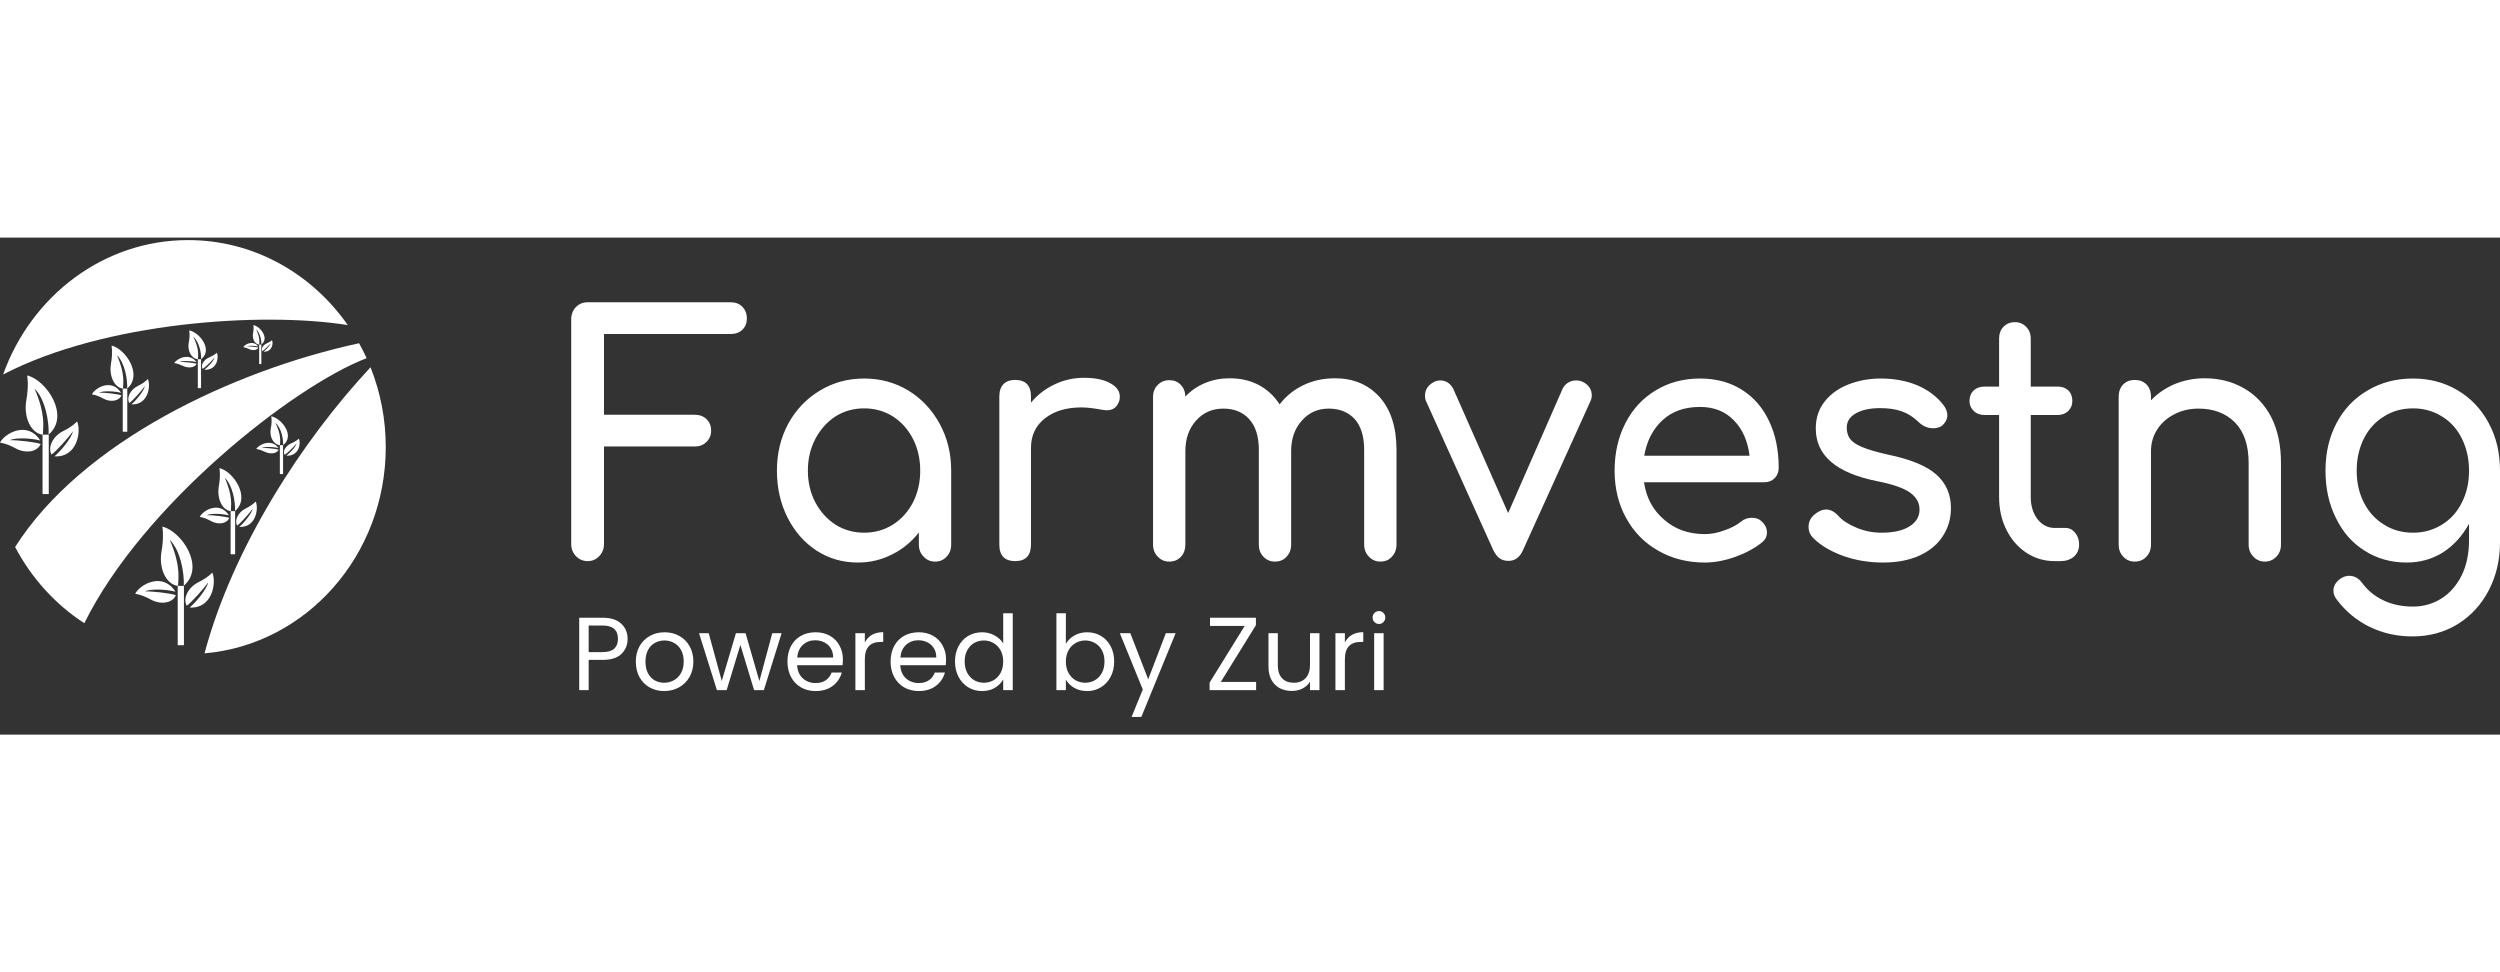 <svg width="180" height="70" viewBox="0 0 337 67" fill="none" xmlns="http://www.w3.org/2000/svg">
<rect x="0" y="0" width="337" height="67" fill="#333333" stroke="none"/>
<path d="M49.422 16.254C49.109 15.569 48.769 14.898 48.403 14.242C31.514 17.891 11.053 27.489 2.038 41.711C4.257 45.915 7.469 49.452 11.367 51.982C19.208 36.078 39.489 20.052 49.422 16.254ZM46.877 11.792C42.032 4.849 34.203 0.336 25.366 0.336C13.944 0.336 4.205 7.87 0.42 18.453C14.064 11.352 35.368 9.96 46.877 11.792ZM27.571 56.044C41.248 54.868 52 42.874 52 28.241C52.004 24.548 51.306 20.891 49.947 17.483C40.666 27.422 31.338 41.911 27.571 56.044ZM5.734 26.565H6.572V34.569H5.734V26.565Z" fill="white"/>
<path d="M4.662 20.364C6.152 21.829 6.638 24.971 6.551 26.553C9.513 24.033 6.25 19.196 3.663 18.579C3.838 19.809 3.72 20.947 3.544 21.964C3.162 24.206 4.161 26.392 5.778 26.571C5.82 25.436 6.152 23.83 4.662 20.364Z" fill="white"/>
<path d="M1.333 27.31C2.219 26.886 4.459 27.087 5.427 27.355C3.733 24.671 0.68 26.332 0 27.632C0.814 27.765 1.507 28.084 2.112 28.415C3.448 29.147 5.035 28.908 5.485 27.824C4.776 27.561 2.354 27.291 1.333 27.31ZM9.839 26.092C9.629 27.084 8.124 28.839 7.339 29.484C10.402 29.689 10.979 26.134 10.399 24.782C9.806 25.383 9.144 25.769 8.528 26.075C7.164 26.75 6.39 28.222 6.943 29.25C7.574 28.817 9.241 26.955 9.839 26.092ZM23.956 46.945H24.793V54.949H23.956V46.945Z" fill="white"/>
<path d="M22.885 40.743C24.375 42.209 24.86 45.35 24.773 46.932C27.736 44.412 24.473 39.574 21.886 38.959C22.061 40.188 21.942 41.328 21.767 42.343C21.384 44.584 22.383 46.772 24 46.95C24.042 45.815 24.375 44.209 22.885 40.743Z" fill="white"/>
<path d="M19.555 47.69C20.441 47.265 22.681 47.466 23.648 47.734C21.954 45.05 18.901 46.711 18.221 48.011C19.034 48.143 19.728 48.463 20.333 48.794C21.669 49.525 23.256 49.287 23.706 48.204C22.999 47.94 20.577 47.67 19.555 47.69ZM28.063 46.471C27.852 47.464 26.348 49.219 25.563 49.863C28.627 50.067 29.203 46.513 28.623 45.162C28.03 45.761 27.369 46.148 26.752 46.454C25.389 47.128 24.614 48.601 25.168 49.628C25.796 49.196 27.463 47.333 28.063 46.471ZM16.549 20.355H17.157V26.168H16.549V20.355Z" fill="white"/>
<path d="M15.77 15.852C16.852 16.916 17.205 19.198 17.141 20.346C19.294 18.516 16.923 15.003 15.045 14.557C15.173 15.45 15.086 16.277 14.958 17.015C14.681 18.642 15.406 20.23 16.58 20.361C16.611 19.535 16.852 18.369 15.77 15.852Z" fill="white"/>
<path d="M13.353 20.896C13.996 20.589 15.624 20.734 16.327 20.928C15.095 18.979 12.88 20.186 12.386 21.13C12.976 21.226 13.48 21.458 13.92 21.698C14.89 22.23 16.042 22.057 16.368 21.27C15.854 21.077 14.096 20.882 13.353 20.896ZM19.532 20.012C19.378 20.732 18.286 22.007 17.716 22.475C19.941 22.623 20.36 20.042 19.939 19.06C19.508 19.495 19.028 19.776 18.58 19.999C17.589 20.488 17.027 21.559 17.429 22.304C17.886 21.991 19.097 20.638 19.532 20.012ZM31.087 36.873H31.696V42.688H31.087V36.873Z" fill="white"/>
<path d="M30.308 32.371C31.39 33.434 31.742 35.717 31.68 36.865C33.832 35.035 31.461 31.52 29.583 31.074C29.711 31.967 29.625 32.795 29.495 33.533C29.219 35.16 29.944 36.749 31.118 36.88C31.149 36.053 31.39 34.887 30.308 32.371Z" fill="white"/>
<path d="M27.89 37.416C28.532 37.107 30.16 37.252 30.863 37.448C29.632 35.498 27.417 36.705 26.923 37.648C27.512 37.745 28.018 37.978 28.457 38.217C29.429 38.748 30.579 38.576 30.906 37.788C30.392 37.596 28.632 37.401 27.89 37.416ZM34.068 36.53C33.915 37.249 32.823 38.525 32.253 38.994C34.477 39.141 34.895 36.561 34.475 35.578C34.045 36.013 33.565 36.296 33.117 36.517C32.127 37.007 31.563 38.077 31.966 38.822C32.422 38.508 33.633 37.156 34.068 36.53ZM26.666 16.393H27.101V20.294H26.666V16.393Z" fill="white"/>
<path d="M26.061 13.372C26.884 14.086 27.151 15.616 27.105 16.388C28.741 15.16 26.938 12.803 25.508 12.502C25.606 13.103 25.54 13.656 25.442 14.151C25.233 15.244 25.784 16.309 26.677 16.396C26.699 15.844 26.882 15.061 26.061 13.372Z" fill="white"/>
<path d="M24.223 16.757C24.712 16.55 25.948 16.648 26.483 16.778C25.548 15.471 23.863 16.28 23.487 16.913C23.936 16.978 24.319 17.134 24.654 17.295C25.392 17.652 26.267 17.535 26.515 17.007C26.125 16.879 24.788 16.749 24.223 16.757ZM28.921 16.164C28.805 16.648 27.975 17.503 27.54 17.817C29.231 17.915 29.55 16.183 29.23 15.525C28.902 15.817 28.536 16.007 28.196 16.154C27.443 16.483 27.016 17.201 27.322 17.702C27.669 17.492 28.591 16.584 28.921 16.164ZM37.723 27.977H38.157V31.878H37.723V27.977Z" fill="white"/>
<path d="M37.118 24.957C37.941 25.671 38.209 27.201 38.161 27.972C39.798 26.745 37.995 24.387 36.566 24.086C36.664 24.687 36.598 25.241 36.501 25.736C36.29 26.828 36.841 27.893 37.734 27.981C37.757 27.428 37.941 26.646 37.118 24.957Z" fill="white"/>
<path d="M35.279 28.341C35.768 28.135 37.005 28.233 37.54 28.362C36.605 27.055 34.919 27.864 34.543 28.497C34.992 28.562 35.376 28.718 35.71 28.879C36.447 29.236 37.322 29.119 37.571 28.591C37.18 28.463 35.844 28.333 35.279 28.341ZM39.978 27.748C39.86 28.233 39.031 29.087 38.595 29.4C40.288 29.499 40.606 27.767 40.286 27.109C39.958 27.401 39.593 27.59 39.252 27.738C38.501 28.067 38.072 28.785 38.377 29.285C38.725 29.075 39.646 28.168 39.978 27.748ZM34.936 14.416H35.229V17.05H34.936V14.416Z" fill="white"/>
<path d="M34.526 12.378C35.081 12.86 35.262 13.892 35.229 14.413C36.334 13.584 35.119 11.992 34.153 11.791C34.219 12.196 34.173 12.57 34.108 12.904C33.965 13.641 34.339 14.361 34.942 14.42C34.957 14.046 35.081 13.517 34.526 12.378Z" fill="white"/>
<path d="M33.284 14.662C33.613 14.523 34.448 14.588 34.811 14.677C34.179 13.794 33.042 14.341 32.788 14.768C33.091 14.812 33.352 14.917 33.577 15.026C34.074 15.266 34.665 15.187 34.831 14.831C34.568 14.744 33.666 14.657 33.284 14.662ZM36.457 14.261C36.378 14.588 35.816 15.165 35.525 15.377C36.666 15.444 36.88 14.275 36.664 13.83C36.443 14.027 36.197 14.155 35.967 14.256C35.459 14.477 35.171 14.961 35.378 15.3C35.609 15.158 36.234 14.546 36.457 14.261Z" fill="white"/>
<path d="M93.667 23.882C94.297 23.882 94.815 24.073 95.221 24.456C95.648 24.861 95.861 25.382 95.861 26.02C95.861 26.638 95.648 27.148 95.221 27.553C94.815 27.957 94.297 28.159 93.667 28.159H81.418V41.312C81.418 41.95 81.205 42.493 80.778 42.94C80.352 43.387 79.834 43.611 79.224 43.611C78.595 43.611 78.066 43.387 77.64 42.94C77.213 42.493 77 41.95 77 41.312V11.048C77 10.367 77.213 9.803 77.64 9.356C78.066 8.931 78.595 8.718 79.224 8.718H98.481C99.152 8.718 99.68 8.92 100.066 9.324C100.472 9.729 100.675 10.261 100.675 10.921C100.675 11.538 100.472 12.038 100.066 12.421C99.68 12.804 99.152 12.996 98.481 12.996H81.418V23.882H93.667ZM116.489 18.997C118.683 18.997 120.674 19.54 122.461 20.625C124.228 21.711 125.63 23.201 126.666 25.095C127.702 26.989 128.22 29.096 128.22 31.416V41.376C128.22 42.036 128.017 42.578 127.611 43.004C127.204 43.451 126.686 43.674 126.057 43.674C125.427 43.674 124.909 43.451 124.503 43.004C124.076 42.578 123.863 42.036 123.863 41.376V39.748C122.867 41.025 121.659 42.014 120.237 42.717C118.815 43.44 117.281 43.802 115.636 43.802C113.584 43.802 111.736 43.27 110.09 42.206C108.425 41.12 107.114 39.631 106.16 37.736C105.205 35.842 104.728 33.735 104.728 31.416C104.728 29.096 105.235 26.989 106.251 25.095C107.287 23.201 108.709 21.711 110.517 20.625C112.305 19.54 114.295 18.997 116.489 18.997ZM116.489 39.78C117.911 39.78 119.201 39.418 120.359 38.694C121.517 37.949 122.421 36.949 123.071 35.693C123.721 34.416 124.046 32.99 124.046 31.416C124.046 29.841 123.721 28.415 123.071 27.138C122.421 25.861 121.517 24.85 120.359 24.105C119.201 23.381 117.911 23.02 116.489 23.02C115.067 23.02 113.777 23.381 112.619 24.105C111.482 24.85 110.578 25.861 109.908 27.138C109.237 28.415 108.902 29.841 108.902 31.416C108.902 32.99 109.237 34.416 109.908 35.693C110.578 36.949 111.482 37.949 112.619 38.694C113.777 39.418 115.067 39.78 116.489 39.78ZM146.136 18.901C147.639 18.901 148.818 19.146 149.671 19.636C150.524 20.104 150.951 20.7 150.951 21.424C150.951 21.615 150.94 21.764 150.92 21.87C150.656 22.807 150.087 23.275 149.214 23.275C149.072 23.275 148.858 23.254 148.574 23.211C147.436 22.998 146.512 22.892 145.801 22.892C143.749 22.892 142.104 23.381 140.865 24.36C139.606 25.34 138.976 26.67 138.976 28.351V41.376C138.976 42.099 138.803 42.653 138.458 43.036C138.092 43.419 137.554 43.611 136.843 43.611C136.152 43.611 135.624 43.43 135.259 43.068C134.893 42.685 134.71 42.121 134.71 41.376V21.424C134.71 20.7 134.893 20.146 135.259 19.763C135.624 19.38 136.152 19.189 136.843 19.189C138.265 19.189 138.976 19.934 138.976 21.424V22.253C139.829 21.211 140.885 20.391 142.145 19.795C143.384 19.199 144.714 18.901 146.136 18.901ZM179.958 18.965C182.436 18.965 184.437 19.806 185.961 21.487C187.484 23.19 188.246 25.563 188.246 28.606V41.376C188.246 42.036 188.043 42.578 187.636 43.004C187.25 43.451 186.732 43.674 186.082 43.674C185.453 43.674 184.935 43.451 184.528 43.004C184.102 42.578 183.889 42.036 183.889 41.376V28.606C183.889 26.797 183.462 25.414 182.609 24.456C181.735 23.52 180.567 23.052 179.105 23.052C177.642 23.052 176.434 23.594 175.479 24.68C174.524 25.744 174.047 27.116 174.047 28.798V41.376C174.047 42.036 173.844 42.578 173.437 43.004C173.051 43.451 172.523 43.674 171.853 43.674C171.244 43.674 170.726 43.451 170.299 43.004C169.893 42.578 169.69 42.036 169.69 41.376V28.606C169.69 26.797 169.253 25.414 168.379 24.456C167.526 23.52 166.368 23.052 164.906 23.052C163.403 23.052 162.174 23.594 161.219 24.68C160.264 25.744 159.787 27.116 159.787 28.798V41.376C159.787 42.036 159.594 42.578 159.208 43.004C158.802 43.451 158.273 43.674 157.623 43.674C156.994 43.674 156.476 43.451 156.069 43.004C155.643 42.578 155.43 42.036 155.43 41.376V21.487C155.43 20.806 155.643 20.264 156.069 19.859C156.476 19.433 156.994 19.221 157.623 19.221C158.253 19.221 158.761 19.423 159.147 19.827C159.553 20.232 159.767 20.764 159.787 21.424C160.538 20.636 161.422 20.029 162.438 19.604C163.453 19.178 164.56 18.965 165.759 18.965C167.221 18.965 168.522 19.263 169.659 19.859C170.817 20.476 171.762 21.349 172.493 22.477C173.346 21.37 174.412 20.508 175.692 19.891C176.972 19.274 178.394 18.965 179.958 18.965ZM213.414 19.476C213.78 19.668 214.064 19.912 214.267 20.21C214.47 20.53 214.572 20.881 214.572 21.264C214.572 21.541 214.501 21.828 214.358 22.126L205.309 42.11C204.882 43.089 204.232 43.579 203.359 43.579C202.871 43.579 202.465 43.462 202.14 43.227C201.835 43.015 201.551 42.642 201.287 42.11L192.268 22.126C192.146 21.892 192.085 21.626 192.085 21.328C192.085 20.519 192.481 19.902 193.273 19.476C193.537 19.327 193.842 19.253 194.187 19.253C194.512 19.253 194.837 19.348 195.162 19.54C195.467 19.753 195.711 20.029 195.894 20.37L203.298 37.13L210.641 20.37C210.804 20.029 211.058 19.753 211.403 19.54C211.728 19.348 212.073 19.253 212.439 19.253C212.805 19.253 213.13 19.327 213.414 19.476ZM239.77 31.032C239.77 31.586 239.588 32.054 239.222 32.437C238.856 32.799 238.389 32.98 237.82 32.98H221.61C221.915 35.066 222.819 36.747 224.322 38.024C225.805 39.322 227.633 39.971 229.807 39.971C230.66 39.971 231.544 39.801 232.458 39.46C233.392 39.141 234.154 38.737 234.743 38.247C235.149 37.928 235.616 37.769 236.145 37.769C236.693 37.769 237.12 37.917 237.424 38.215C237.932 38.662 238.186 39.173 238.186 39.748C238.186 40.28 237.963 40.727 237.516 41.089C236.541 41.876 235.342 42.525 233.92 43.036C232.478 43.547 231.107 43.802 229.807 43.802C227.471 43.802 225.378 43.27 223.53 42.206C221.681 41.163 220.239 39.694 219.203 37.8C218.167 35.928 217.649 33.799 217.649 31.416C217.649 29.032 218.137 26.893 219.112 24.999C220.087 23.105 221.448 21.636 223.195 20.593C224.942 19.529 226.932 18.997 229.167 18.997C231.34 18.997 233.23 19.508 234.834 20.53C236.419 21.53 237.638 22.945 238.491 24.776C239.344 26.584 239.77 28.67 239.77 31.032ZM229.167 22.828C227.075 22.828 225.389 23.424 224.109 24.616C222.809 25.808 221.986 27.404 221.641 29.404H235.84C235.596 27.404 234.885 25.808 233.707 24.616C232.549 23.424 231.036 22.828 229.167 22.828ZM253.512 18.997C255.361 18.997 257.016 19.306 258.479 19.923C259.942 20.561 261.099 21.434 261.953 22.541C262.318 23.009 262.501 23.477 262.501 23.945C262.501 24.456 262.267 24.924 261.8 25.35C261.475 25.584 261.069 25.701 260.581 25.701C259.85 25.701 259.19 25.414 258.601 24.839C257.89 24.158 257.128 23.679 256.316 23.403C255.523 23.126 254.558 22.988 253.421 22.988C252.121 22.988 251.054 23.211 250.222 23.658C249.368 24.126 248.942 24.776 248.942 25.605C248.942 26.201 249.084 26.701 249.368 27.106C249.653 27.51 250.191 27.883 250.983 28.223C251.796 28.564 252.954 28.904 254.457 29.245C257.545 29.883 259.738 30.788 261.038 31.958C262.338 33.129 262.989 34.629 262.989 36.46C262.989 37.843 262.633 39.088 261.922 40.195C261.211 41.323 260.165 42.206 258.784 42.844C257.402 43.483 255.747 43.802 253.817 43.802C251.887 43.802 250.069 43.493 248.363 42.876C246.657 42.238 245.316 41.418 244.341 40.418C243.975 40.014 243.792 39.546 243.792 39.014C243.792 38.311 244.077 37.736 244.646 37.29C245.174 36.864 245.671 36.651 246.139 36.651C246.707 36.651 247.246 36.917 247.754 37.449C248.302 38.088 249.115 38.63 250.191 39.077C251.268 39.546 252.415 39.78 253.634 39.78C255.259 39.78 256.519 39.492 257.413 38.918C258.306 38.364 258.753 37.609 258.753 36.651C258.753 35.736 258.316 34.97 257.443 34.353C256.549 33.735 255.056 33.225 252.964 32.82C247.5 31.714 244.767 29.351 244.767 25.733C244.767 24.286 245.184 23.052 246.017 22.03C246.829 21.03 247.906 20.274 249.247 19.763C250.587 19.253 252.009 18.997 253.512 18.997ZM278.437 39.141C278.945 39.141 279.371 39.354 279.717 39.78C280.082 40.205 280.265 40.737 280.265 41.376C280.265 42.036 280.031 42.578 279.564 43.004C279.097 43.408 278.488 43.611 277.736 43.611H276.974C275.573 43.611 274.303 43.238 273.165 42.493C272.008 41.727 271.104 40.684 270.454 39.365C269.804 38.066 269.479 36.598 269.479 34.959V23.913H267.498C266.909 23.913 266.432 23.733 266.066 23.371C265.68 23.009 265.487 22.562 265.487 22.03C265.487 21.434 265.68 20.955 266.066 20.593C266.432 20.253 266.909 20.083 267.498 20.083H269.479V13.634C269.479 12.974 269.672 12.442 270.058 12.038C270.464 11.612 270.982 11.399 271.611 11.399C272.221 11.399 272.729 11.612 273.135 12.038C273.541 12.442 273.744 12.974 273.744 13.634V20.083H277.37C277.959 20.083 278.437 20.253 278.802 20.593C279.168 20.955 279.351 21.434 279.351 22.03C279.351 22.562 279.168 23.009 278.802 23.371C278.437 23.733 277.959 23.913 277.37 23.913H273.744V34.959C273.744 36.151 274.049 37.151 274.659 37.96C275.288 38.748 276.06 39.141 276.974 39.141H278.437ZM297.206 18.965C299.156 18.965 300.913 19.412 302.478 20.306C304.042 21.2 305.271 22.498 306.164 24.201C307.038 25.925 307.475 27.989 307.475 30.394V41.376C307.475 42.036 307.271 42.578 306.865 43.004C306.439 43.451 305.921 43.674 305.311 43.674C304.682 43.674 304.164 43.451 303.757 43.004C303.331 42.578 303.117 42.036 303.117 41.376V30.394C303.117 27.989 302.498 26.159 301.259 24.903C300.02 23.669 298.384 23.052 296.353 23.052C295.155 23.052 294.068 23.307 293.093 23.818C292.097 24.328 291.326 25.02 290.777 25.893C290.229 26.744 289.954 27.712 289.954 28.798V41.376C289.954 42.036 289.751 42.578 289.345 43.004C288.939 43.451 288.411 43.674 287.761 43.674C287.131 43.674 286.613 43.451 286.207 43.004C285.8 42.578 285.597 42.036 285.597 41.376V21.455C285.597 20.774 285.8 20.221 286.207 19.795C286.613 19.391 287.131 19.189 287.761 19.189C288.411 19.189 288.939 19.391 289.345 19.795C289.751 20.221 289.954 20.774 289.954 21.455V21.934C290.848 20.998 291.925 20.264 293.184 19.732C294.444 19.221 295.784 18.965 297.206 18.965ZM325.269 18.997C327.504 18.997 329.515 19.529 331.302 20.593C333.069 21.636 334.461 23.105 335.477 24.999C336.492 26.872 337 29.011 337 31.416V41.089C337 43.43 336.502 45.569 335.507 47.505C334.512 49.442 333.11 50.974 331.302 52.102C329.494 53.209 327.453 53.762 325.178 53.762C323.126 53.762 321.217 53.337 319.449 52.485C317.702 51.634 316.23 50.421 315.031 48.846C314.706 48.442 314.544 48.027 314.544 47.601C314.544 46.984 314.848 46.452 315.458 46.005C315.844 45.728 316.24 45.59 316.646 45.59C317.357 45.59 317.936 45.898 318.383 46.516C319.155 47.558 320.13 48.356 321.308 48.91C322.466 49.463 323.786 49.74 325.269 49.74C326.65 49.74 327.91 49.389 329.047 48.686C330.185 47.984 331.099 46.962 331.79 45.622C332.48 44.26 332.826 42.642 332.826 40.769V38.567C331.932 40.205 330.764 41.493 329.322 42.429C327.859 43.344 326.224 43.802 324.416 43.802C322.303 43.802 320.414 43.27 318.749 42.206C317.083 41.163 315.793 39.694 314.879 37.8C313.944 35.928 313.477 33.799 313.477 31.416C313.477 29.011 313.975 26.872 314.97 24.999C315.966 23.105 317.367 21.636 319.175 20.593C320.963 19.529 322.994 18.997 325.269 18.997ZM325.269 39.78C326.711 39.78 328.011 39.418 329.169 38.694C330.327 37.992 331.221 37.002 331.851 35.725C332.501 34.47 332.826 33.033 332.826 31.416C332.826 29.819 332.501 28.372 331.851 27.074C331.221 25.797 330.327 24.807 329.169 24.105C328.011 23.381 326.711 23.02 325.269 23.02C323.807 23.02 322.506 23.381 321.369 24.105C320.211 24.807 319.307 25.797 318.657 27.074C318.007 28.372 317.682 29.819 317.682 31.416C317.682 33.033 318.007 34.47 318.657 35.725C319.307 37.002 320.211 37.992 321.369 38.694C322.506 39.418 323.807 39.78 325.269 39.78Z" fill="white"/>
<path d="M84.602 54.098C84.602 54.91 84.322 55.587 83.762 56.128C83.211 56.66 82.367 56.926 81.228 56.926H79.352V61H78.078V51.242H81.228C82.329 51.242 83.165 51.508 83.734 52.04C84.313 52.572 84.602 53.258 84.602 54.098ZM81.228 55.876C81.937 55.876 82.46 55.722 82.796 55.414C83.132 55.106 83.3 54.667 83.3 54.098C83.3 52.894 82.609 52.292 81.228 52.292H79.352V55.876H81.228ZM89.531 61.126C88.813 61.126 88.159 60.963 87.571 60.636C86.993 60.309 86.535 59.847 86.199 59.25C85.873 58.643 85.709 57.943 85.709 57.15C85.709 56.366 85.877 55.675 86.213 55.078C86.559 54.471 87.025 54.009 87.613 53.692C88.201 53.365 88.859 53.202 89.587 53.202C90.315 53.202 90.973 53.365 91.561 53.692C92.149 54.009 92.611 54.467 92.947 55.064C93.293 55.661 93.465 56.357 93.465 57.15C93.465 57.943 93.288 58.643 92.933 59.25C92.588 59.847 92.117 60.309 91.519 60.636C90.922 60.963 90.259 61.126 89.531 61.126ZM89.531 60.006C89.989 60.006 90.418 59.899 90.819 59.684C91.221 59.469 91.543 59.147 91.785 58.718C92.037 58.289 92.163 57.766 92.163 57.15C92.163 56.534 92.042 56.011 91.799 55.582C91.557 55.153 91.239 54.835 90.847 54.63C90.455 54.415 90.031 54.308 89.573 54.308C89.107 54.308 88.677 54.415 88.285 54.63C87.903 54.835 87.595 55.153 87.361 55.582C87.128 56.011 87.011 56.534 87.011 57.15C87.011 57.775 87.123 58.303 87.347 58.732C87.581 59.161 87.889 59.483 88.271 59.698C88.654 59.903 89.074 60.006 89.531 60.006ZM105.361 53.328L102.967 61H101.651L99.802 54.91L97.954 61H96.638L94.231 53.328H95.532L97.296 59.768L99.201 53.328H100.503L102.365 59.782L104.101 53.328H105.361ZM113.625 56.87C113.625 57.113 113.611 57.369 113.583 57.64H107.451C107.498 58.396 107.754 58.989 108.221 59.418C108.697 59.838 109.271 60.048 109.943 60.048C110.494 60.048 110.951 59.922 111.315 59.67C111.688 59.409 111.95 59.063 112.099 58.634H113.471C113.266 59.371 112.855 59.973 112.239 60.44C111.623 60.897 110.858 61.126 109.943 61.126C109.215 61.126 108.562 60.963 107.983 60.636C107.414 60.309 106.966 59.847 106.639 59.25C106.312 58.643 106.149 57.943 106.149 57.15C106.149 56.357 106.308 55.661 106.625 55.064C106.942 54.467 107.386 54.009 107.955 53.692C108.534 53.365 109.196 53.202 109.943 53.202C110.671 53.202 111.315 53.361 111.875 53.678C112.435 53.995 112.864 54.434 113.163 54.994C113.471 55.545 113.625 56.17 113.625 56.87ZM112.309 56.604C112.309 56.119 112.202 55.703 111.987 55.358C111.772 55.003 111.478 54.737 111.105 54.56C110.741 54.373 110.335 54.28 109.887 54.28C109.243 54.28 108.692 54.485 108.235 54.896C107.787 55.307 107.53 55.876 107.465 56.604H112.309ZM116.581 54.574C116.805 54.135 117.122 53.795 117.533 53.552C117.953 53.309 118.461 53.188 119.059 53.188V54.504H118.723C117.295 54.504 116.581 55.279 116.581 56.828V61H115.307V53.328H116.581V54.574ZM127.529 56.87C127.529 57.113 127.515 57.369 127.487 57.64H121.355C121.402 58.396 121.659 58.989 122.125 59.418C122.601 59.838 123.175 60.048 123.847 60.048C124.398 60.048 124.855 59.922 125.219 59.67C125.593 59.409 125.854 59.063 126.003 58.634H127.375C127.17 59.371 126.759 59.973 126.143 60.44C125.527 60.897 124.762 61.126 123.847 61.126C123.119 61.126 122.466 60.963 121.887 60.636C121.318 60.309 120.87 59.847 120.543 59.25C120.217 58.643 120.053 57.943 120.053 57.15C120.053 56.357 120.212 55.661 120.529 55.064C120.847 54.467 121.29 54.009 121.859 53.692C122.438 53.365 123.101 53.202 123.847 53.202C124.575 53.202 125.219 53.361 125.779 53.678C126.339 53.995 126.769 54.434 127.067 54.994C127.375 55.545 127.529 56.17 127.529 56.87ZM126.213 56.604C126.213 56.119 126.106 55.703 125.891 55.358C125.677 55.003 125.383 54.737 125.009 54.56C124.645 54.373 124.239 54.28 123.791 54.28C123.147 54.28 122.597 54.485 122.139 54.896C121.691 55.307 121.435 55.876 121.369 56.604H126.213ZM128.735 57.136C128.735 56.352 128.893 55.666 129.211 55.078C129.528 54.481 129.962 54.019 130.513 53.692C131.073 53.365 131.698 53.202 132.389 53.202C132.986 53.202 133.541 53.342 134.055 53.622C134.568 53.893 134.96 54.252 135.231 54.7V50.64H136.519V61H135.231V59.558C134.979 60.015 134.605 60.393 134.111 60.692C133.616 60.981 133.037 61.126 132.375 61.126C131.693 61.126 131.073 60.958 130.513 60.622C129.962 60.286 129.528 59.815 129.211 59.208C128.893 58.601 128.735 57.911 128.735 57.136ZM135.231 57.15C135.231 56.571 135.114 56.067 134.881 55.638C134.647 55.209 134.33 54.882 133.929 54.658C133.537 54.425 133.103 54.308 132.627 54.308C132.151 54.308 131.717 54.42 131.325 54.644C130.933 54.868 130.62 55.195 130.387 55.624C130.153 56.053 130.037 56.557 130.037 57.136C130.037 57.724 130.153 58.237 130.387 58.676C130.62 59.105 130.933 59.437 131.325 59.67C131.717 59.894 132.151 60.006 132.627 60.006C133.103 60.006 133.537 59.894 133.929 59.67C134.33 59.437 134.647 59.105 134.881 58.676C135.114 58.237 135.231 57.729 135.231 57.15ZM143.678 54.756C143.94 54.299 144.322 53.925 144.826 53.636C145.33 53.347 145.904 53.202 146.548 53.202C147.239 53.202 147.86 53.365 148.41 53.692C148.961 54.019 149.395 54.481 149.712 55.078C150.03 55.666 150.188 56.352 150.188 57.136C150.188 57.911 150.03 58.601 149.712 59.208C149.395 59.815 148.956 60.286 148.396 60.622C147.846 60.958 147.23 61.126 146.548 61.126C145.886 61.126 145.302 60.981 144.798 60.692C144.304 60.403 143.93 60.034 143.678 59.586V61H142.404V50.64H143.678V54.756ZM148.886 57.136C148.886 56.557 148.77 56.053 148.536 55.624C148.303 55.195 147.986 54.868 147.584 54.644C147.192 54.42 146.758 54.308 146.282 54.308C145.816 54.308 145.382 54.425 144.98 54.658C144.588 54.882 144.271 55.213 144.028 55.652C143.795 56.081 143.678 56.581 143.678 57.15C143.678 57.729 143.795 58.237 144.028 58.676C144.271 59.105 144.588 59.437 144.98 59.67C145.382 59.894 145.816 60.006 146.282 60.006C146.758 60.006 147.192 59.894 147.584 59.67C147.986 59.437 148.303 59.105 148.536 58.676C148.77 58.237 148.886 57.724 148.886 57.136ZM158.473 53.328L153.853 64.612H152.537L154.049 60.916L150.955 53.328H152.369L154.777 59.544L157.157 53.328H158.473ZM164.564 59.894H169.324V61H163.052V59.992L167.784 52.348H163.108V51.242H169.296V52.25L164.564 59.894ZM177.864 53.328V61H176.59V59.866C176.348 60.258 176.007 60.566 175.568 60.79C175.139 61.005 174.663 61.112 174.14 61.112C173.543 61.112 173.006 60.991 172.53 60.748C172.054 60.496 171.676 60.123 171.396 59.628C171.126 59.133 170.99 58.531 170.99 57.822V53.328H172.25V57.654C172.25 58.41 172.442 58.993 172.824 59.404C173.207 59.805 173.73 60.006 174.392 60.006C175.074 60.006 175.61 59.796 176.002 59.376C176.394 58.956 176.59 58.345 176.59 57.542V53.328H177.864ZM181.29 54.574C181.514 54.135 181.831 53.795 182.242 53.552C182.662 53.309 183.17 53.188 183.768 53.188V54.504H183.432C182.004 54.504 181.29 55.279 181.29 56.828V61H180.016V53.328H181.29V54.574ZM185.896 52.082C185.653 52.082 185.448 51.998 185.28 51.83C185.112 51.662 185.028 51.457 185.028 51.214C185.028 50.971 185.112 50.766 185.28 50.598C185.448 50.43 185.653 50.346 185.896 50.346C186.129 50.346 186.325 50.43 186.484 50.598C186.652 50.766 186.736 50.971 186.736 51.214C186.736 51.457 186.652 51.662 186.484 51.83C186.325 51.998 186.129 52.082 185.896 52.082ZM186.512 53.328V61H185.238V53.328H186.512Z" fill="white"/>
</svg>
